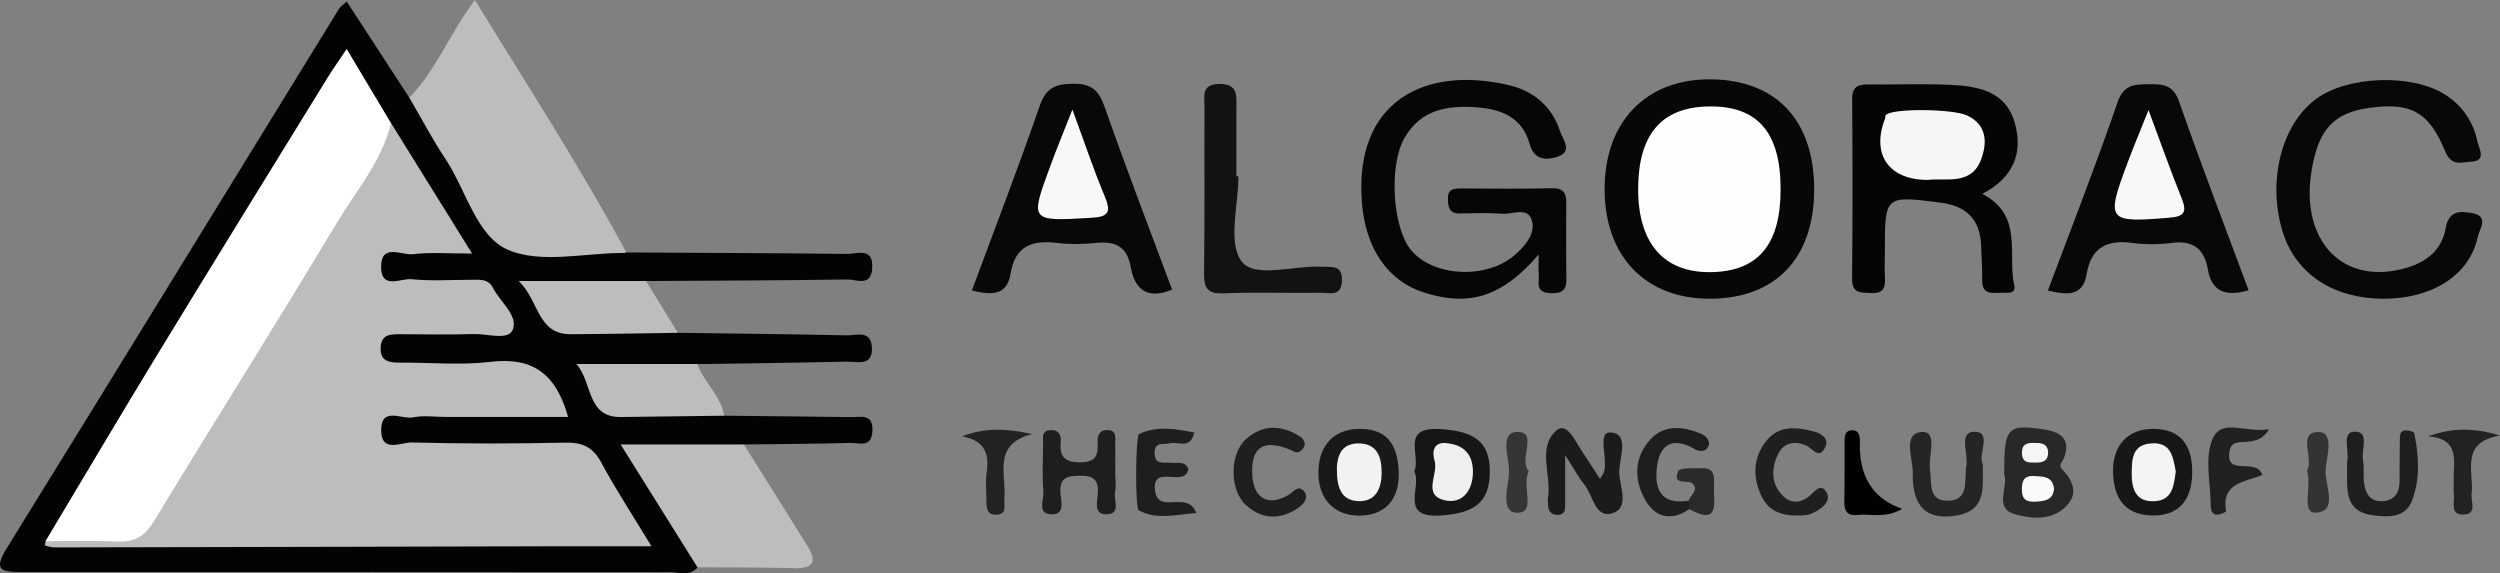 <?xml version="1.0" encoding="UTF-8"?>
<svg id="Layer_1" data-name="Layer 1" xmlns="http://www.w3.org/2000/svg" viewBox="0 0 286.8 65.76">
  <rect x="0" y="0" width="286.8" height="65.76" fill="#808080" stroke="none"/>
  <defs>
    <style>
      .cls-1 {
        fill: #fff;
      }

      .cls-2 {
        fill: #343535;
      }

      .cls-3 {
        fill: #fafafa;
      }

      .cls-4 {
        fill: #1e1f1f;
      }

      .cls-5 {
        fill: #040504;
      }

      .cls-6 {
        fill: #f5f4f4;
      }

      .cls-7 {
        fill: #f0efef;
      }

      .cls-8 {
        fill: #323333;
      }

      .cls-9 {
        fill: #bdbdbd;
      }

      .cls-10 {
        fill: #070808;
      }

      .cls-11 {
        fill: #282828;
      }

      .cls-12 {
        fill: #030303;
      }

      .cls-13 {
        fill: #1b1b1c;
      }

      .cls-14 {
        fill: #1d1e1e;
      }

      .cls-15 {
        fill: #f6f5f5;
      }

      .cls-16 {
        fill: #f3f2f2;
      }

      .cls-17 {
        fill: #171717;
      }

      .cls-18 {
        fill: #121212;
      }

      .cls-19 {
        fill: #242525;
      }

      .cls-20 {
        fill: #161616;
      }

      .cls-21 {
        fill: #191919;
      }

      .cls-22 {
        fill: #f7f6f6;
      }

      .cls-23 {
        fill: #212222;
      }

      .cls-24 {
        fill: #f8f8f8;
      }

      .cls-25 {
        fill: #1e1e1e;
      }

      .cls-26 {
        fill: #010101;
      }

      .cls-27 {
        fill: #060707;
      }

      .cls-28 {
        fill: #fefefe;
      }

      .cls-29 {
        fill: #292a2a;
      }

      .cls-30 {
        fill: #060606;
      }

      .cls-31 {
        fill: #1f2020;
      }
    </style>
  </defs>
  <path class="cls-12" d="M80.02,65.09c-.89,1.05-2.1,.55-3.14,.55-24.79,0-49.59-.04-74.38-.02-2.35,0-3.31-.18-1.72-2.74C13.54,42.27,26.2,21.61,38.91,.98c.12-.2,.35-.33,.87-.8,2.42,3.71,4.8,7.37,7.18,11.03,2.3,1.13,2.91,3.59,4.28,5.46,.88,1.19,1.59,2.51,2.39,3.75,5.95,9.25,3.31,7.48,13.57,7.69,1.59,.03,3.24-.19,4.65,.85,8.45,.05,16.91,.07,25.36,.17,1.14,.01,3.01-.81,2.85,1.65-.14,2.16-1.82,1.27-2.83,1.28-7.71,.12-15.41,.13-23.12,.18-2.27,1.54-4.84,.68-7.27,.91-1.47,.14-2.98-.27-4.55,.33,.61,2.96,2.72,3.43,5.26,3.59,3.42,.21,7-.93,10.22,1.11,6.45,.09,12.9,.15,19.35,.29,1.09,.02,2.76-.65,2.9,1.33,.16,2.31-1.7,1.66-2.91,1.69-5.7,.13-11.4,.19-17.11,.28-2.02,1.81-4.49,.88-6.77,1.12-1.57,.17-3.21-.32-4.88,.41,.5,2.8,2.44,3.35,4.85,3.51,3.3,.22,6.71-.78,9.88,.88,4.84,.05,9.67,.09,14.51,.16,1.14,.02,2.63-.46,2.49,1.66-.12,1.9-1.51,1.28-2.47,1.3-4.09,.11-8.18,.13-12.27,.18-4.06,1.74-8.26,.45-12.41,.77,1.99,3.24,4.01,6.59,6.02,9.95,.61,1.02,1.58,1.98,1.08,3.38Z"/>
  <path class="cls-9" d="M71.85,28.96c-.12,.02-.24,.06-.37,.06-4.45,0-9.44,1.26-13.2-.36-3.63-1.56-4.81-6.87-7.19-10.45-1.5-2.25-2.76-4.66-4.13-7.01,3.06-3.15,4.62-7.31,7.52-11.21,5.95,9.72,12.05,19.1,17.37,28.96Z"/>
  <path class="cls-30" d="M176.49,29.23c-4.2,4.88-8.03,5.98-13.18,4.31-4.2-1.36-6.69-5.16-7.08-10.39-.86-11.52,7.19-15.64,16.84-13.39,2.75,.64,4.93,2.35,5.87,5.22,.34,1.05,1.57,2.4-.29,3.01-1.2,.39-2.65,.45-3.18-1.5-.8-2.94-3.14-3.95-5.96-4.17-3.41-.27-6.51,.22-8.39,3.51-1.83,3.19-1.36,10.32,.76,12.87,1.93,2.34,6.15,3.2,9.67,1.87,.9-.34,1.79-.89,2.49-1.55,1.1-1.03,2.21-2.43,1.63-3.91-.54-1.37-2.19-.5-3.34-.59-1.61-.13-3.23-.06-4.85-.03-1.22,.02-1.37-.72-1.38-1.7-.01-1.08,.65-1.17,1.45-1.17,3.49,0,6.97,.07,10.46-.03,1.72-.05,1.69,.96,1.67,2.15-.03,2.49-.01,4.99,0,7.48,0,1.23,.29,2.49-1.75,2.42-1.94-.07-1.31-1.36-1.41-2.34-.05-.45,0-.91,0-2.07Z"/>
  <path class="cls-27" d="M208.12,21.86c-.05,7.78-4.42,12.35-11.85,12.41-7.45,.06-12.18-4.81-12.19-12.56-.01-7.74,4.75-12.67,12.17-12.61,7.56,.06,11.92,4.75,11.87,12.77Z"/>
  <path class="cls-5" d="M227.4,22.24c4.76,2.46,2.88,6.9,3.67,10.48,.25,1.13-.94,.83-1.6,.86-.99,.05-2.07,.19-2.07-1.36,0-1.37-.07-2.74-.13-4.12-.14-2.96-1.72-4.48-4.64-4.85-6.41-.82-6.4-.85-6.4,5.6,0,1-.05,2,.01,2.99,.08,1.21-.22,1.87-1.63,1.78-1.17-.07-2.16,.07-2.14-1.67,.07-6.86,.06-13.73,.01-20.59-.01-1.72,1.01-1.68,2.2-1.67,2.99,.02,5.98-.09,8.97,.04,3.19,.14,6.42,.68,7.47,4.32,.99,3.43-.08,6.31-3.71,8.19Z"/>
  <path class="cls-10" d="M273.32,34.27c-5.59-.03-9.84-2.81-11.37-7.43-1.9-5.77-.33-12.39,3.66-15.42,3.61-2.74,11.09-3.01,14.92-.55,1.99,1.28,3.22,3.14,3.69,5.41,.15,.71,1.09,2.17-.7,2.26-1.06,.06-2.28,.62-3.02-1.2-1.86-4.55-3.97-5.61-8.65-4.97-4.13,.56-5.9,2.48-6.67,7.23-1.34,8.19,3.76,13.3,11.01,11.09,2.36-.72,3.97-2.14,4.39-4.56,.36-2.05,1.75-1.92,3.08-1.67,1.94,.37,.76,1.87,.59,2.69-.92,4.42-5.23,7.16-10.93,7.12Z"/>
  <path class="cls-10" d="M111.49,33.33c2.68-7.22,5.35-14.14,7.77-21.15,.71-2.07,1.76-2.54,3.78-2.57,2.12-.04,3,.69,3.69,2.67,2.45,7,5.12,13.93,7.73,20.94-2.81,1.18-4.28,.04-4.75-2.62-.42-2.36-1.81-2.95-3.98-2.73-1.48,.15-3,.18-4.47,0-2.84-.35-4.81,.34-5.32,3.5-.42,2.62-2.25,2.48-4.45,1.96Z"/>
  <path class="cls-10" d="M257.95,33.3c-2.74,.8-4.24,.08-4.67-2.43-.41-2.35-1.74-3.33-4.17-3-1.47,.19-3,.2-4.46,0-2.9-.39-4.75,.47-5.27,3.58-.44,2.65-2.34,2.36-4.45,1.89,2.7-7.22,5.5-14.34,7.98-21.57,.74-2.15,2.02-2.08,3.67-2.11,1.58-.02,2.73,.08,3.4,1.98,2.53,7.24,5.28,14.4,7.98,21.66Z"/>
  <path class="cls-9" d="M80.02,65.09c-2.86-4.58-5.73-9.15-8.82-14.1h14.14c2.42,3.86,4.83,7.73,7.26,11.59,1.13,1.8,.8,2.66-1.48,2.6-3.7-.1-7.39-.07-11.09-.1Z"/>
  <path class="cls-18" d="M142.07,20.22c0,3.34-1.24,7.61,.36,9.76,1.51,2.02,6.06,.42,9.26,.62,1.08,.06,2.31-.25,2.26,1.58-.05,1.89-1.39,1.4-2.38,1.41-3.73,.05-7.47-.09-11.2,.06-1.91,.08-2.26-.65-2.24-2.37,.09-6.36,.02-12.72,.05-19.08,0-1.16-.39-2.53,1.68-2.57,2.19-.03,1.98,1.35,1.98,2.73,0,2.62,0,5.24,0,7.86,.08,0,.15,0,.23,0Z"/>
  <path class="cls-9" d="M77.77,38.18c-4.1,.06-8.2,.14-12.31,.16-3.85,.01-3.57-3.81-5.95-6.1h14.6c1.22,1.98,2.44,3.96,3.66,5.94Z"/>
  <path class="cls-9" d="M83.08,47.69c-3.95,.05-7.91,.1-11.86,.15-3.96,.05-3.23-4.01-5.1-6.08,4.63,0,9.25,0,13.88,0,.77,2.11,2.69,3.62,3.08,5.93Z"/>
  <path class="cls-11" d="M229.92,54.39c0-5.4,.35-5.77,4.63-5.11,1.93,.3,3.03,1.14,2.23,3.27-.16,.42-.7,.78-.22,1.28,1.38,1.45,1.94,3,.2,4.5-1.7,1.47-4.01,1.13-5.72,.62-2.33-.7-.58-3.23-1.13-4.56Z"/>
  <path class="cls-13" d="M179.56,52.25c0,2.52,0,4.02,0,5.51,0,.61,.04,1.3-.86,1.3-.75,0-1.1-.42-1.11-1.16,0-.25-.05-.5-.01-.75,.45-2.59-1.25-5.69,.9-7.71,1.2-1.13,2.12,.97,2.84,2.07,.71,1.1,1.43,2.19,2.23,3.42,.26-.44,.4-.6,.46-.8,.46-1.57-.81-4.61,.75-4.52,2.26,.12,.96,3.01,1,4.63,.05,1.56,1.21,4.01-.76,4.63-2.06,.65-2.25-2.12-3.29-3.35-.61-.72-1.05-1.6-2.13-3.27Z"/>
  <path class="cls-14" d="M127.95,54.53c0,.62,.12,1.28-.03,1.87-.22,.92,.78,2.57-1,2.6-1.49,.03-1.04-1.48-.98-2.34,.13-1.67-.53-2.11-2.12-2.09-1.54,.01-2.29,.33-2.16,2.06,.07,.86,.54,2.36-.94,2.37-1.83,.02-.95-1.65-1.02-2.55-.15-1.86-.06-3.74-.03-5.62,0-.56-.21-1.33,.69-1.47,.95-.14,1.41,.41,1.33,1.29-.16,1.73,.42,2.41,2.29,2.39,1.86-.02,2.01-.96,1.94-2.35-.04-.88,.33-1.46,1.3-1.34,.89,.1,.71,.86,.72,1.43,.03,1.25,0,2.5,0,3.75Z"/>
  <path class="cls-20" d="M162.24,54.08c.83-1.75-1.64-5.11,2.9-4.86,4.11,.23,5.84,1.52,5.77,5.07-.07,3.35-1.8,4.61-5.67,4.85-4.82,.3-2.05-3.33-3-5.07Z"/>
  <path class="cls-21" d="M155.81,59.15c-2.88-.05-4.66-2.06-4.56-5.16,.1-3.1,1.95-4.86,4.93-4.79,3.28,.08,4.19,2.25,4.28,4.97,.11,3.22-1.67,5.03-4.65,4.98Z"/>
  <path class="cls-19" d="M227.47,53.26c-.02,2.63,.43,5.24-2.9,5.86-3.45,.64-5.23-.89-5.14-4.88,.04-1.63-1.24-4.56,1.07-4.68,1.88-.09,.67,2.82,.91,4.36,.25,1.56-.29,3.6,2.16,3.52,2.11-.07,1.84-1.96,1.96-3.42,0-.12-.03-.26,0-.37,.41-1.43-.98-4.11,.97-4.12,2.11,0,.34,2.67,.97,3.74Z"/>
  <path class="cls-17" d="M251.49,54.29c-.05,3.25-1.71,4.96-4.72,4.84-3.14-.12-4.27-2.11-4.36-4.91-.1-3.13,1.71-5.03,4.62-5.02,3,.01,4.51,1.73,4.46,5.09Z"/>
  <path class="cls-25" d="M137.25,58.85c-2.4,.19-4.55,.81-6.61-.3-.43-.23-.38-8.56,.04-8.76,2.06-.97,4.15-.59,6.33-.17-.45,1.96-1.83,1.02-2.74,1.23-.77,.18-1.86-.26-1.81,1.17,.04,1.41,1.12,.96,1.89,1.07,.68,.1,1.51-.28,1.98,.68-.34,2.27-4.11-.58-3.84,2.39,.28,3.01,3.68-.03,4.75,2.68Z"/>
  <path class="cls-14" d="M269.27,53.33c0-.13-.02-.26,0-.37,.29-1.2-.71-3.38,.82-3.44,1.83-.06,.76,2.1,.99,3.27,.17,.84,0,1.74,.12,2.6,.16,1.2,.69,2.19,2.12,2.11,1.34-.08,1.95-.93,1.96-2.23,.01-1.62,0-3.24,.03-4.85,0-.48,.01-1.06,.7-1.05,.33,0,.92,.15,.95,.32,.53,2.57,.7,5.2-.23,7.69-.77,2.05-2.72,1.96-4.45,1.74-3.64-.47-2.93-3.36-3.03-5.77Z"/>
  <path class="cls-4" d="M143.65,54.32c.09,2.79,1.74,3.83,4.12,2.49,.62-.35,1.12-1.24,1.81-.47,.61,.68,.01,1.46-.56,1.86-2.08,1.47-4.24,1.46-6.12-.29-1.86-1.72-1.84-5.84,.03-7.53,1.89-1.7,4.05-1.67,6.17-.32,.59,.37,.81,.94,.26,1.54-.54,.59-.95,.15-1.54-.08-2.9-1.14-4.27-.18-4.17,2.79Z"/>
  <path class="cls-4" d="M206.63,59.13c-2.34,.11-3.83-.54-4.64-2.39-.98-2.25-.83-4.43,.77-6.31,1.41-1.64,3.38-1.42,5.22-.96,.77,.19,1.91,.73,1.43,1.78-.72,1.59-1.47,.16-2.26-.17-1.28-.53-2.53-.32-3.18,1.03-.73,1.54-.83,3.14,.35,4.55,.83,.99,1.87,1.17,2.99,.45,.73-.47,1.57-1.99,2.28-.52,.5,1.03-.8,1.95-1.9,2.38-.45,.17-.98,.15-1.05,.16Z"/>
  <path class="cls-31" d="M260.31,49.24c-1.57,2.61-4.24,.39-4.55,2.59-.42,2.91,3.05,.58,3.78,2.65-1.85,.81-4.77,.83-4.16,4.15,.02,.09-.58,.38-.9,.41-.61,.07-.85-.38-.86-.91-.01-2.61-.74-5.52,.19-7.74,1.04-2.49,3.81-.67,6.5-1.15Z"/>
  <path class="cls-14" d="M193.79,58.41c-2,1.38-3.84,1.01-5-.98-1.35-2.31-1.37-4.88,.49-6.96,1.62-1.82,3.79-1.56,5.86-.72,.59,.24,1.12,.87,.84,1.47-.25,.55-.91,.68-1.58,.29-2.27-1.33-3.91-.75-4.29,1.89-.37,2.57,.31,4.57,3.6,4.04,.2,.2,.27,.41,.23,.64-.04,.23-.09,.34-.15,.34Z"/>
  <path class="cls-23" d="M110.35,50.07c2.72-1.07,5.2-.89,8.07-.28-4.67,1.19-2.92,4.71-3.2,7.48-.07,.66,.35,1.63-.76,1.76-1.29,.16-1.3-.8-1.3-1.71,0-1-.13-2.01,.02-2.99,.33-2.19-.11-3.79-2.83-4.27Z"/>
  <path class="cls-23" d="M278.54,50.06c2.87-1.04,5.36-.97,8.25-.1-4.69,.82-2.93,4.21-3.25,6.75-.1,.83,.69,2.27-.93,2.32-1.58,.04-1-1.38-1.1-2.27-.07-.62,0-1.25-.02-1.87-.04-2.06,.73-4.54-2.95-4.84Z"/>
  <path class="cls-8" d="M264.67,54.01c.79-1.45-1.14-4.4,1.24-4.45,1.98-.05,.97,2.9,.88,4.39-.1,1.7,1.52,4.74-1.14,4.86-1.71,.08-.4-3.09-.99-4.8Z"/>
  <path class="cls-2" d="M175.38,54.06c-.88,1.76,.92,4.78-1.33,4.76-2.04-.02-.96-3.08-.93-4.71,.04-1.59-1.23-4.64,1.08-4.56,2.24,.08-.04,3.18,1.18,4.51Z"/>
  <path class="cls-26" d="M218.23,58.38c-1.98,1.14-3.61,.52-5.14,.7-1.11,.13-1.53-.4-1.51-1.51,.05-2.37,.02-4.73,.03-7.1,0-.51,.12-1.02,.71-1.1,.82-.11,1.03,.45,1.04,1.14,0,.37,0,.75,.01,1.12q.23,5.17,4.86,6.75Z"/>
  <path class="cls-29" d="M193.79,58.41c-.03-.33-.05-.65-.08-.98,.24-.64,1.2-1.22,.48-1.94-.54-.53-2.41,.28-1.67-1.43,.19-.44,1.8-.33,2.77-.35,1.49-.03,1.38,1.1,1.34,2.09-.07,1.81,.71,4.58-2.83,2.6Z"/>
  <path class="cls-9" d="M44.86,14.12c2.99,4.82,5.98,9.64,9.3,14.97-2.66,0-4.74-.18-6.77,.07-1.3,.16-3.71-1.33-3.67,1.53,.04,2.56,2.28,1.21,3.49,1.34,2.22,.23,4.48,.07,6.72,.07,.98,0,2.06-.19,2.62,.92,.82,1.62,2.91,3.16,2.28,4.79-.5,1.29-2.91,.47-4.46,.51-2.86,.09-5.73,.03-8.59,.02-1.06,0-2.03,.08-2.11,1.48-.09,1.6,.93,1.79,2.18,1.78,3.49-.02,7.01,.32,10.45-.09,4.75-.57,7.48,1.32,8.87,6.32-4.77,0-9.41,0-14.05,0-1.25,0-2.53-.2-3.72,.05-1.3,.28-3.72-1.32-3.67,1.55,.04,2.56,2.3,1.3,3.49,1.33,5.85,.15,11.71,.15,17.56,.02,1.96-.04,3.2,.44,4.18,2.25,1.68,3.13,3.64,6.11,5.78,9.64-4.48,0-8.3,0-12.11,0-18.8,.04-37.61,.1-56.41,.13-.36,0-.72-.13-1.07-.23-.02,0,.06-.34,.09-.52,2.11-1.61,4.56-.9,6.85-.88,2.52,.02,4.1-.87,5.45-3.05,8.69-14.07,17.28-28.21,25.98-42.28,.39-.63,.71-1.32,1.36-1.74Z"/>
  <path class="cls-1" d="M44.86,14.12c-1.08,4.45-4.1,7.88-6.36,11.67-6.83,11.42-13.97,22.66-20.86,34.04-1.07,1.77-2.28,2.37-4.21,2.29-2.73-.11-5.47-.04-8.21-.04,4.33-7.23,8.62-14.49,13-21.68,6.4-10.49,12.87-20.95,19.31-31.41,.63-1.02,1.33-2.01,2.24-3.37,1.84,3.07,3.46,5.79,5.09,8.51Z"/>
  <path class="cls-28" d="M204.27,21.72c0,6.33-2.57,9.4-7.94,9.5-5.45,.1-8.42-3.29-8.4-9.58,.02-6.23,2.68-9.34,8.09-9.43,5.61-.09,8.26,2.97,8.25,9.51Z"/>
  <path class="cls-22" d="M221.18,20.64c-4.58,.01-6.52-3-4.92-7.05,.04-.11,0-.27,.06-.36,.53-.83,7.69-.77,9.36,.02,2.4,1.14,2.25,3.33,1.57,5.1-1.14,2.97-4.11,2.03-6.07,2.29Z"/>
  <path class="cls-24" d="M123.02,12.55c1.4,3.8,2.45,6.96,3.74,10.03,.79,1.89,.27,2.3-1.62,2.41-7.01,.4-7.02,.46-4.6-6.07,.72-1.95,1.51-3.88,2.49-6.36Z"/>
  <path class="cls-24" d="M246.48,12.63c1.36,3.64,2.5,6.9,3.79,10.09,.66,1.64,.32,2.12-1.46,2.26-7.03,.58-7.24,.38-4.77-6.22,.72-1.94,1.53-3.85,2.44-6.14Z"/>
  <path class="cls-3" d="M235.64,56.06c-.1,1.3-1.04,1.43-2.1,1.49-1.05,.06-1.6-.23-1.59-1.42,0-1.09,.33-1.6,1.48-1.52,1.02,.07,2.03,.04,2.21,1.45Z"/>
  <path class="cls-15" d="M234.96,51.83c.04,1.01-.58,1.26-1.43,1.24-.73-.01-1.5,.1-1.57-1.02-.06-1.04,.5-1.26,1.36-1.24,.75,.02,1.53-.03,1.64,1.02Z"/>
  <path class="cls-7" d="M166.2,50.87c2.1,.29,2.89,1.67,2.76,3.64-.12,1.87-1.26,3.26-3.08,2.91-2.82-.54-.84-3-1.3-4.53-.32-1.06-.19-2.34,1.62-2.02Z"/>
  <path class="cls-16" d="M153.36,53.7c.06-1.37,.5-2.91,2.63-2.83,2.1,.08,2.52,1.71,2.51,3.39-.01,1.73-.64,3.31-2.68,3.23-2.02-.08-2.48-1.66-2.45-3.79Z"/>
  <path class="cls-6" d="M249.61,54.05c-.23,1.56-.31,3.35-2.46,3.45-2.12,.1-2.61-1.39-2.6-3.18,.01-1.66,.06-3.33,2.29-3.46,2.23-.14,2.45,1.56,2.76,3.2Z"/>
</svg>